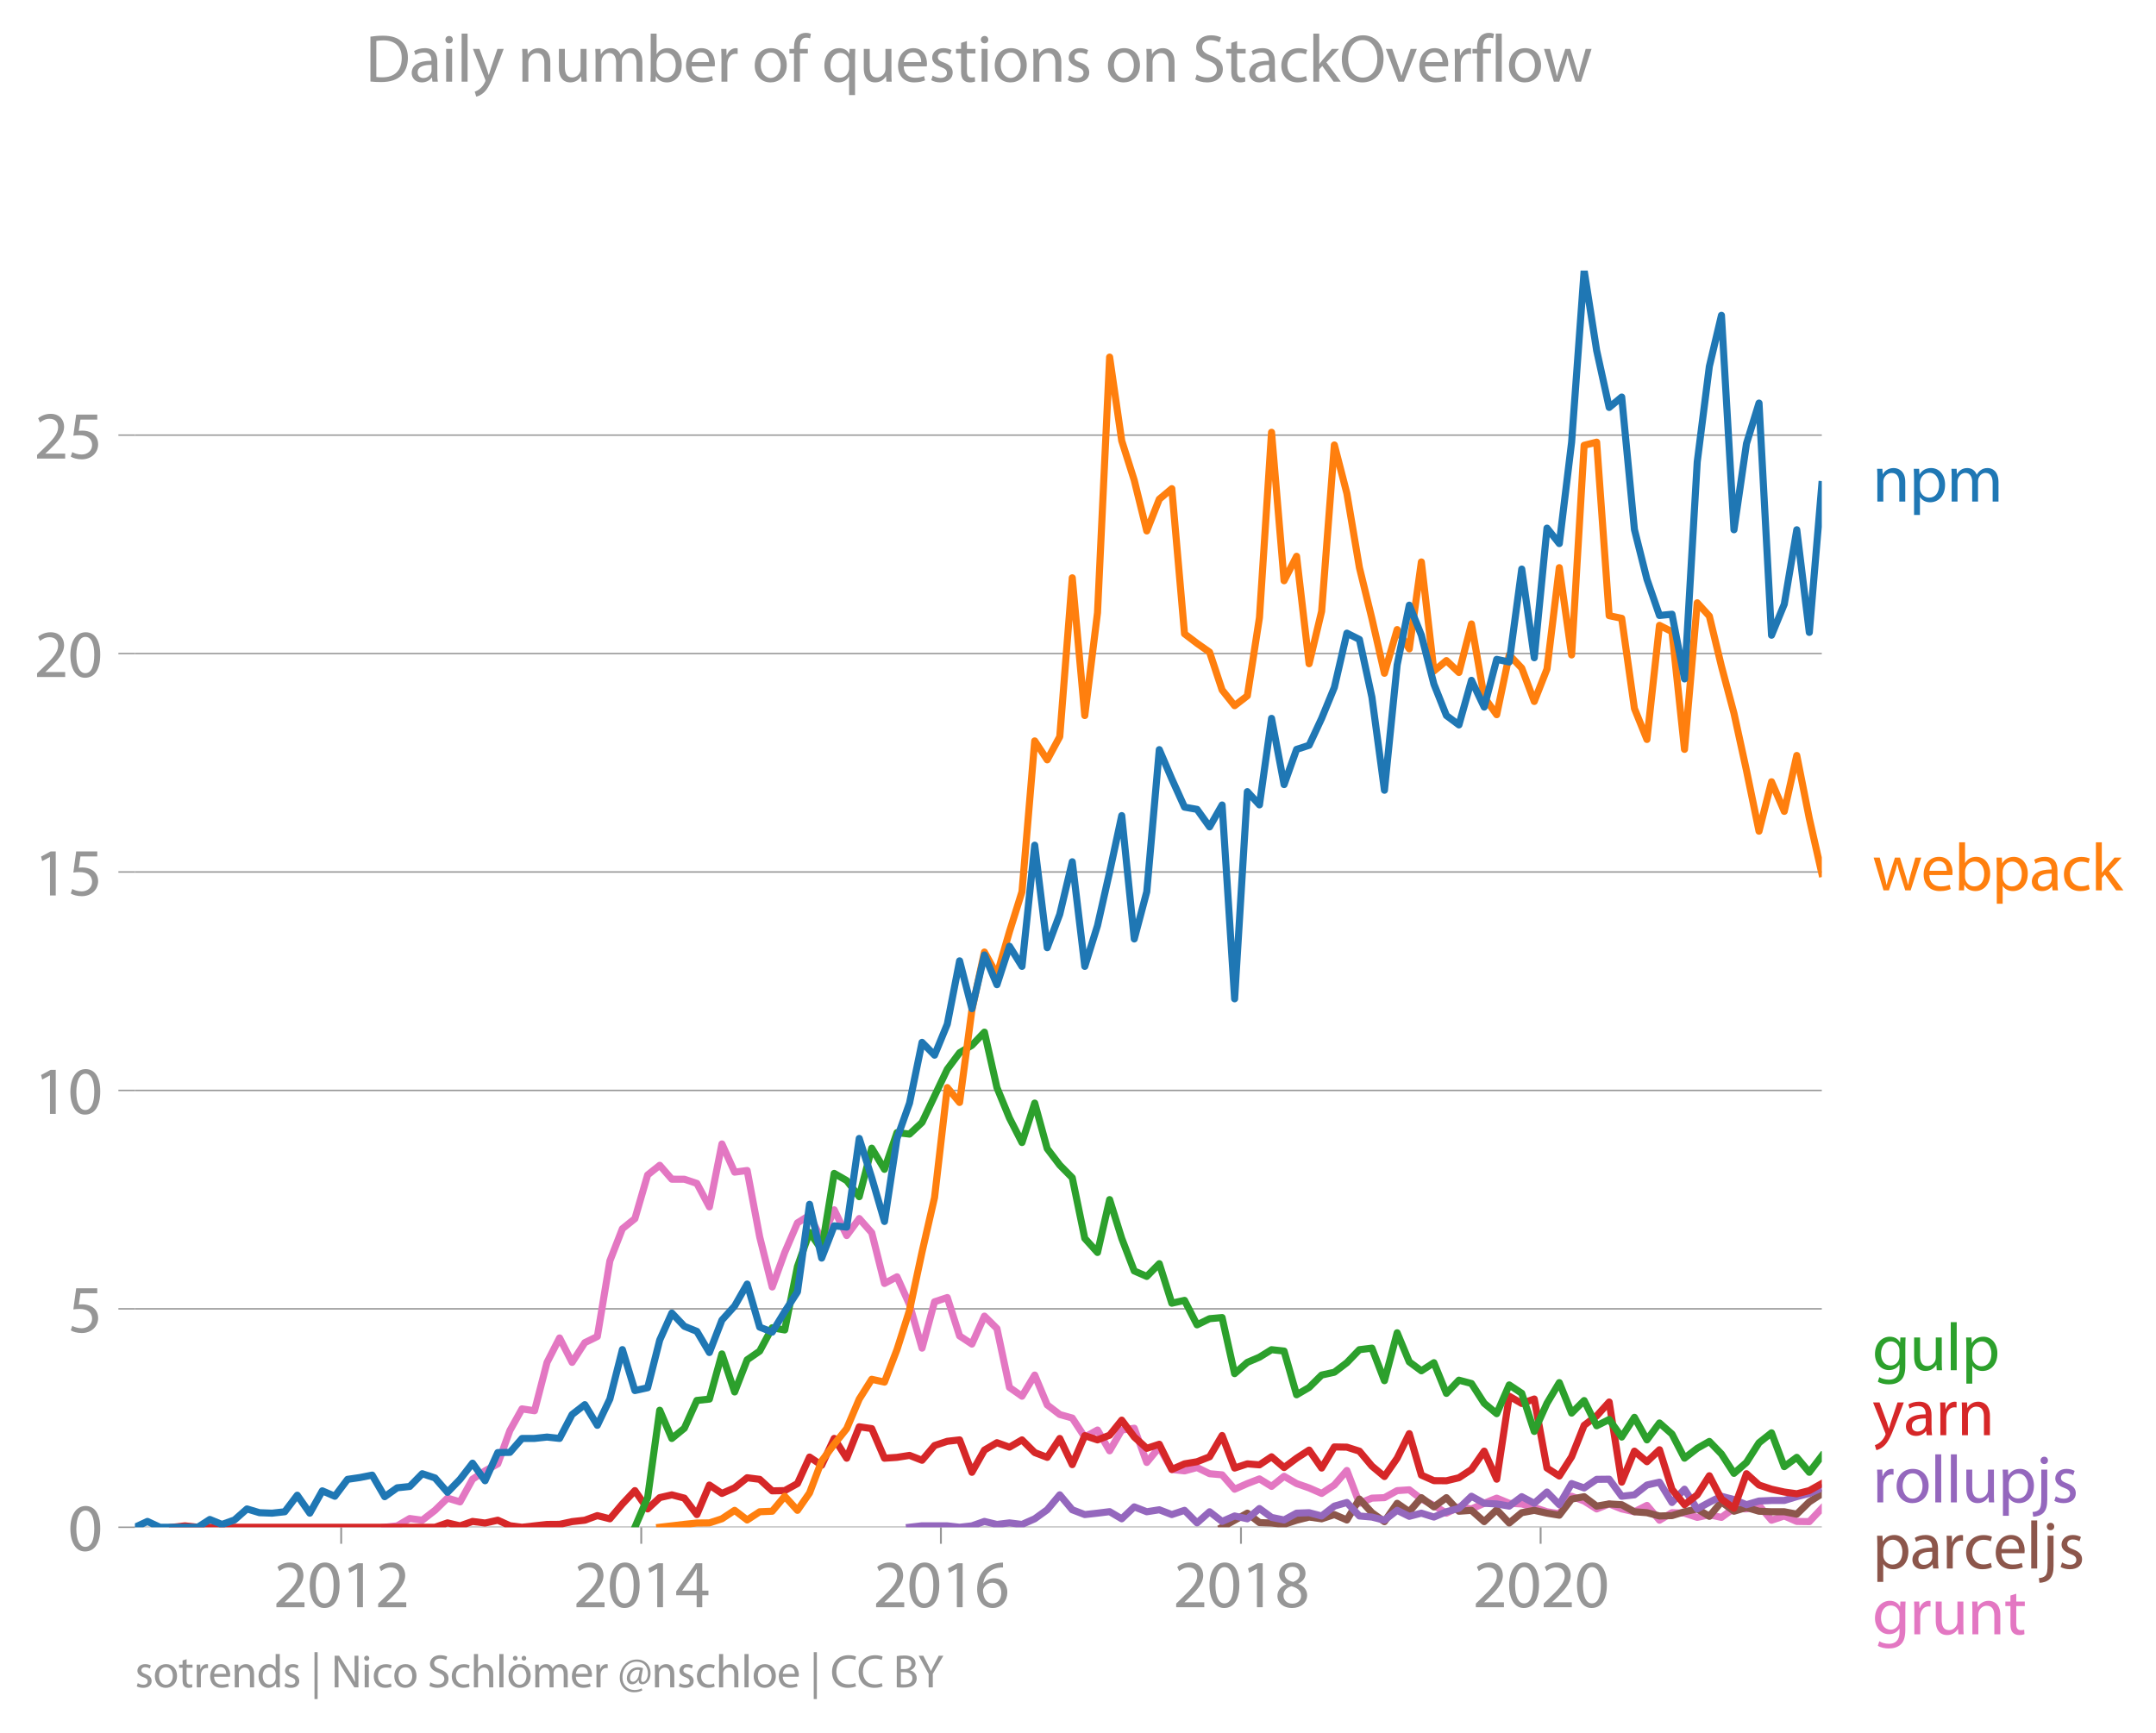 <svg xmlns:xlink="http://www.w3.org/1999/xlink" width="608.578" height="489.243" viewBox="0 0 456.434 366.932" xmlns="http://www.w3.org/2000/svg"><defs><style>*{stroke-linejoin:round;stroke-linecap:butt}</style></defs><g id="figure_1"><path d="M0 366.932h456.434V0H0v366.932z" style="fill:none" id="patch_1"/><g id="axes_1"><path d="M28.563 323.405h357.12V57.293H28.563v266.112z" style="fill:none" id="patch_2"/><g id="matplotlib.axis_1"><g id="xtick_1"><g id="line2d_1"><defs><path id="m2e43404719" d="M0 0v3.5" style="stroke:#969696;stroke-width:.4"/></defs><use xlink:href="#m2e43404719" x="72.231" y="323.405" style="fill:#969696;stroke:#969696;stroke-width:.4"/></g><g style="fill:#969696" transform="matrix(.14 0 0 -.14 57.868 340.345)" id="text_1"><defs><path id="MyriadPro-Regular-32" d="M2944 0v467H1075v13l333 307c877 845 1434 1466 1434 2234 0 595-378 1209-1274 1209-480 0-890-179-1178-422l180-397c192 160 505 352 883 352 621 0 825-390 825-813-6-627-486-1164-1548-2176L288 346V0h2656z" transform="scale(.016)"/><path id="MyriadPro-Regular-30" d="M1677 4230c-845 0-1447-768-1447-2163C243 691 794-70 1606-70c922 0 1447 780 1447 2195 0 1325-499 2105-1376 2105zm-32-435c582 0 845-672 845-1696 0-1062-276-1734-852-1734-512 0-844 614-844 1696 0 1133 358 1734 851 1734z" transform="scale(.016)"/><path id="MyriadPro-Regular-31" d="M1510 0h544v4160h-480l-908-486 108-429 724 390h12V0z" transform="scale(.016)"/></defs><use xlink:href="#MyriadPro-Regular-32"/><use xlink:href="#MyriadPro-Regular-30" x="51.3"/><use xlink:href="#MyriadPro-Regular-31" x="102.6"/><use xlink:href="#MyriadPro-Regular-32" x="153.9"/></g></g><g id="xtick_2"><use xlink:href="#m2e43404719" x="135.756" y="323.405" style="fill:#969696;stroke:#969696;stroke-width:.4" id="line2d_2"/><g style="fill:#969696" transform="matrix(.14 0 0 -.14 121.392 340.345)" id="text_2"><defs><path id="MyriadPro-Regular-34" d="M2560 0v1133h582v441h-582v2586h-608L96 1504v-371h1933V0h531zM666 1574v13l1017 1415c115 192 218 371 346 614h19c-13-218-19-435-19-653V1574H666z" transform="scale(.016)"/></defs><use xlink:href="#MyriadPro-Regular-32"/><use xlink:href="#MyriadPro-Regular-30" x="51.3"/><use xlink:href="#MyriadPro-Regular-31" x="102.6"/><use xlink:href="#MyriadPro-Regular-34" x="153.9"/></g></g><g id="xtick_3"><use xlink:href="#m2e43404719" x="199.193" y="323.405" style="fill:#969696;stroke:#969696;stroke-width:.4" id="line2d_3"/><g style="fill:#969696" transform="matrix(.14 0 0 -.14 184.83 340.345)" id="text_3"><defs><path id="MyriadPro-Regular-36" d="M2662 4224c-102 0-243-6-409-32-525-64-986-275-1331-614-410-410-704-1056-704-1876C218 621 800-70 1690-70c864 0 1382 704 1382 1465 0 813-518 1344-1254 1344-461 0-807-217-1005-480h-19c96 685 563 1331 1446 1479 160 25 307 32 422 25v461zM1690 365c-589 0-903 505-916 1190 0 103 26 186 64 250 154 301 468 512 807 512 518 0 857-359 857-954s-326-998-806-998h-6z" transform="scale(.016)"/></defs><use xlink:href="#MyriadPro-Regular-32"/><use xlink:href="#MyriadPro-Regular-30" x="51.3"/><use xlink:href="#MyriadPro-Regular-31" x="102.6"/><use xlink:href="#MyriadPro-Regular-36" x="153.9"/></g></g><g id="xtick_4"><use xlink:href="#m2e43404719" x="262.718" y="323.405" style="fill:#969696;stroke:#969696;stroke-width:.4" id="line2d_4"/><g style="fill:#969696" transform="matrix(.14 0 0 -.14 248.355 340.345)" id="text_4"><defs><path id="MyriadPro-Regular-38" d="M1062 2170c-512-218-825-589-825-1114C237 448 762-70 1632-70c794 0 1414 486 1414 1209 0 506-320 871-838 1075v20c512 243 685 620 685 972 0 519-403 1024-1210 1024-729 0-1286-448-1286-1107 0-358 198-717 659-934l6-19zm583-1831c-531 0-851 371-832 794 0 397 262 717 749 857 563-160 915-403 915-908 0-423-327-743-832-743zm6 3488c506 0 704-345 704-678 0-378-275-634-633-755-480 128-794 352-794 768 0 358 256 665 723 665z" transform="scale(.016)"/></defs><use xlink:href="#MyriadPro-Regular-32"/><use xlink:href="#MyriadPro-Regular-30" x="51.3"/><use xlink:href="#MyriadPro-Regular-31" x="102.6"/><use xlink:href="#MyriadPro-Regular-38" x="153.9"/></g></g><g id="xtick_5"><use xlink:href="#m2e43404719" x="326.156" y="323.405" style="fill:#969696;stroke:#969696;stroke-width:.4" id="line2d_5"/><g style="fill:#969696" transform="matrix(.14 0 0 -.14 311.793 340.345)" id="text_5"><use xlink:href="#MyriadPro-Regular-32"/><use xlink:href="#MyriadPro-Regular-30" x="51.3"/><use xlink:href="#MyriadPro-Regular-32" x="102.6"/><use xlink:href="#MyriadPro-Regular-30" x="153.9"/></g></g></g><g id="matplotlib.axis_2"><g id="ytick_1"><path d="M28.563 323.405h357.12" clip-path="url(#pd5fd9bb237)" style="fill:none;stroke:#969696;stroke-width:.3;stroke-linecap:square" id="line2d_6"/><g id="line2d_7"><defs><path id="me86488a8ff" d="M0 0h-3.5" style="stroke:#969696;stroke-width:.3"/></defs><use xlink:href="#me86488a8ff" x="28.563" y="323.405" style="fill:#969696;stroke:#969696;stroke-width:.3"/></g><use xlink:href="#MyriadPro-Regular-30" style="fill:#969696" transform="matrix(.14 0 0 -.14 14.382 328.375)" id="text_6"/></g><g id="ytick_2"><path d="M28.563 277.152h357.12" clip-path="url(#pd5fd9bb237)" style="fill:none;stroke:#969696;stroke-width:.3;stroke-linecap:square" id="line2d_8"/><use xlink:href="#me86488a8ff" x="28.563" y="277.152" style="fill:#969696;stroke:#969696;stroke-width:.3" id="line2d_9"/><g style="fill:#969696" transform="matrix(.14 0 0 -.14 14.382 282.122)" id="text_7"><defs><path id="MyriadPro-Regular-35" d="M2771 4160H781L512 2163c154 19 339 45 576 45 832 0 1190-384 1197-922 0-556-455-902-986-902-377 0-717 128-889 230L269 186C467 58 851-70 1306-70c902 0 1548 608 1548 1420 0 525-268 884-595 1069-256 154-576 224-896 224-153 0-243-13-339-25l160 1068h1587v474z" transform="scale(.016)"/></defs><use xlink:href="#MyriadPro-Regular-35"/></g></g><g id="ytick_3"><path d="M28.563 230.898h357.12" clip-path="url(#pd5fd9bb237)" style="fill:none;stroke:#969696;stroke-width:.3;stroke-linecap:square" id="line2d_10"/><use xlink:href="#me86488a8ff" x="28.563" y="230.898" style="fill:#969696;stroke:#969696;stroke-width:.3" id="line2d_11"/><g style="fill:#969696" transform="matrix(.14 0 0 -.14 7.2 235.868)" id="text_8"><use xlink:href="#MyriadPro-Regular-31"/><use xlink:href="#MyriadPro-Regular-30" x="51.3"/></g></g><g id="ytick_4"><path d="M28.563 184.645h357.12" clip-path="url(#pd5fd9bb237)" style="fill:none;stroke:#969696;stroke-width:.3;stroke-linecap:square" id="line2d_12"/><use xlink:href="#me86488a8ff" x="28.563" y="184.645" style="fill:#969696;stroke:#969696;stroke-width:.3" id="line2d_13"/><g style="fill:#969696" transform="matrix(.14 0 0 -.14 7.2 189.615)" id="text_9"><use xlink:href="#MyriadPro-Regular-31"/><use xlink:href="#MyriadPro-Regular-35" x="51.3"/></g></g><g id="ytick_5"><path d="M28.563 138.391h357.12" clip-path="url(#pd5fd9bb237)" style="fill:none;stroke:#969696;stroke-width:.3;stroke-linecap:square" id="line2d_14"/><use xlink:href="#me86488a8ff" x="28.563" y="138.391" style="fill:#969696;stroke:#969696;stroke-width:.3" id="line2d_15"/><g style="fill:#969696" transform="matrix(.14 0 0 -.14 7.2 143.361)" id="text_10"><use xlink:href="#MyriadPro-Regular-32"/><use xlink:href="#MyriadPro-Regular-30" x="51.3"/></g></g><g id="ytick_6"><path d="M28.563 92.137h357.12" clip-path="url(#pd5fd9bb237)" style="fill:none;stroke:#969696;stroke-width:.3;stroke-linecap:square" id="line2d_16"/><use xlink:href="#me86488a8ff" x="28.563" y="92.137" style="fill:#969696;stroke:#969696;stroke-width:.3" id="line2d_17"/><g style="fill:#969696" transform="matrix(.14 0 0 -.14 7.2 97.107)" id="text_11"><use xlink:href="#MyriadPro-Regular-32"/><use xlink:href="#MyriadPro-Regular-35" x="51.3"/></g></g></g><path d="m81.442 323.405 2.65-.298 2.651-1.552 2.65.358 2.695-2.089 2.65-2.586 2.653.796 2.648-4.805 2.65-1.76 2.695-1.492 2.563-7.056 2.562-4.582 2.652.398 2.65-10.246 2.651-5.172 2.65 5.172 2.695-4.178 2.65-1.303 2.652-16.004 2.65-6.814 2.65-2.139 2.694-9.25 2.563-2.047 2.562 2.942 2.652.01 2.65.885 2.651 4.974 2.65-13.33 2.695 5.969 2.65-.348 2.652 14.075 2.65 10.593 2.65-7.31 2.693-6.267 2.564-1.62 2.562 5.2 2.652-6.346 2.65 5.451 2.651-3.6 2.65 3.003 2.695 10.743 2.65-1.412 2.652 5.888 2.649 9.221 2.65-9.817 2.694-.896 2.607 8.13 2.606 1.718 2.652-5.919 2.65 2.636 2.65 12.474 2.651 1.85 2.694-4.476 2.65 6.326 2.653 2.03 2.649.745 2.65 4.029 2.694-1.492 2.564 4.401 2.562-4.401 2.652-.378 2.65 7.241 2.65-3.233 2.651 4.725 2.694.299 2.65-.707 2.653 1.304 2.649.238 2.65 3.044 2.694-1.194 2.564-.99 2.561 1.587 2.653-2.138 2.65 1.541 2.65.925 2.651 1.164 2.694-1.79 2.65-3.074 2.653 6.953 2.649-1.094 2.65-.1 2.694-1.492 2.564-.17 2.561 1.96 2.653 1.344 2.65 1.641 2.65-1.333 2.651.438 2.694-1.194 2.65-1.094 2.653 1.094 2.648.14 2.65.755 2.695.896 2.607.411 2.605-3.694 2.652 1.015 2.65 1.67 2.651-1.054 2.65 1.055 2.695.597 2.65-1.343 2.653 3.133 2.648-1.591 2.65.099 2.695.895 2.563-.554 2.562.554 2.652-1.92 2.65.13 2.651-.746 2.65 3.133 2.695-.895 2.65 1.154 2.652.04 2.65-2.816" clip-path="url(#pd5fd9bb237)" style="fill:none;stroke:#e377c2;stroke-width:1.5;stroke-linecap:square" id="line2d_18"/><path d="m258.72 323.405 2.651-1.492 2.694-1.492 2.564 1.993 2.561.096 2.653.278 2.65-.875 2.65-.666 2.651.368 2.694-.896 2.65 1.144 2.653-4.426 2.649 2.885 2.65 1.89 2.694-3.88 2.564 1.77 2.561-2.963 2.653 1.95 2.65-1.95 2.65 2.874 2.651-.189 2.694 2.387 2.65-2.506 2.653 2.805 2.648-2.188 2.65-.498 2.695.597 2.607.432 2.605-3.416 2.652-.507 2.65 1.999 2.651-.458 2.65.16 2.695 1.492 2.65.199 2.653.696 2.648-.08 2.65-.815 2.695-.597 2.563 1.566 2.562-3.058 2.652 1.98 2.65-.787 2.651.786 2.65.11h2.695l2.65.507 2.652-2.596 2.65-1.721" clip-path="url(#pd5fd9bb237)" style="fill:none;stroke:#8c564b;stroke-width:1.5;stroke-linecap:square" id="line2d_19"/><path d="m192.547 323.405 2.649-.308 2.65.01h2.694l2.607.298 2.606-.298 2.652-.935 2.65.636 2.65-.328 2.651.328 2.694-1.193 2.65-1.91 2.653-3.163 2.649 3.163 2.65 1.014 2.694-.298 2.564-.32 2.562 1.514 2.652-2.527 2.65 1.035 2.65-.418 2.651 1.014 2.694-.895 2.65 2.656 2.653-2.357 2.649 2.049 2.65-1.154 2.694.597 2.564-2.174 2.561 1.875 2.653.547 2.65-1.442 2.65-.1 2.651.697 2.694-2.089 2.65-.766 2.653 2.855 2.649.229 2.65.666 2.694-2.089 2.564 1.268 2.561-.671 2.653.826 2.65-1.124 2.65-.727 2.651-2.556 2.694 1.492 2.65.14 2.653.457 2.648-2 2.65 1.403 2.695-2.387 2.607 2.675 2.605-4.466 2.652.925 2.65-1.82 2.651-.03 2.65 3.611 2.695-.298 2.65-2.08 2.653-.606 2.648 4.307 2.65-2.815 2.695 4.178 2.563-1.407 2.562-1.279 2.652.706 2.65 1.085 2.651-.776 2.65-.12h2.695l2.65-.805 2.652-.687 2.65-1.164" clip-path="url(#pd5fd9bb237)" style="fill:none;stroke:#9467bd;stroke-width:1.5;stroke-linecap:square" id="line2d_20"/><g style="fill:#1f77b4" transform="matrix(.14 0 0 -.14 396.397 106.206)" id="text_12"><defs><path id="MyriadPro-Regular-6e" d="M467 0h563v1862c0 96 13 192 39 263 96 313 384 576 755 576 531 0 717-416 717-915V0h563v1850c0 1062-666 1318-1094 1318-512 0-871-288-1024-582h-13l-32 512H442c19-256 25-519 25-839V0z" transform="scale(.016)"/><path id="MyriadPro-Regular-70" d="M467-1267h557V416h13c185-307 544-486 953-486 730 0 1408 550 1408 1664 0 940-563 1574-1312 1574-505 0-870-224-1100-602h-13l-26 532H442c12-295 25-615 25-1012v-3353zm557 3059c0 77 19 160 38 230 109 423 468 698 852 698 595 0 921-531 921-1152 0-710-345-1197-941-1197-403 0-742 269-844 659-13 71-26 148-26 231v531z" transform="scale(.016)"/><path id="MyriadPro-Regular-6d" d="M467 0h551v1869c0 96 12 192 44 275 90 282 346 563 698 563 429 0 646-358 646-851V0h551v1914c0 102 19 204 45 281 96 275 345 512 665 512 455 0 672-358 672-953V0h551v1824c0 1075-608 1344-1018 1344-294 0-499-77-685-218-128-96-249-230-345-403h-13c-135 365-455 621-877 621-512 0-800-275-973-570h-19l-26 500H442c19-256 25-519 25-839V0z" transform="scale(.016)"/></defs><use xlink:href="#MyriadPro-Regular-6e"/><use xlink:href="#MyriadPro-Regular-70" x="55.5"/><use xlink:href="#MyriadPro-Regular-6d" x="112.4"/></g><g style="fill:#ff7f0e" transform="matrix(.14 0 0 -.14 396.397 188.537)" id="text_13"><defs><path id="MyriadPro-Regular-77" d="M115 3098 1050 0h512l499 1472c109 333 205 653 281 1024h13c77-365 167-672 275-1018L3104 0h512l998 3098h-556l-442-1556c-102-364-186-691-237-1004h-19c-70 313-160 640-275 1011l-480 1549h-474l-505-1575c-103-339-205-672-276-985h-19c-57 320-141 640-230 985L691 3098H115z" transform="scale(.016)"/><path id="MyriadPro-Regular-65" d="M2957 1446c6 58 19 148 19 263 0 569-269 1459-1280 1459-902 0-1453-736-1453-1670C243 563 813-70 1766-70c493 0 832 108 1031 198l-96 403c-211-89-455-160-858-160-563 0-1049 314-1062 1075h2176zM787 1850c45 390 295 915 864 915 634 0 787-557 781-915H787z" transform="scale(.016)"/><path id="MyriadPro-Regular-62" d="M467 800c0-275-13-589-25-800h486l26 512h19c230-410 589-582 1037-582 691 0 1388 550 1388 1657 7 941-537 1581-1305 1581-499 0-858-224-1056-570h-13v1946H467V800zm557 998c0 90 19 167 32 231 115 429 474 691 858 691 601 0 921-531 921-1152 0-710-352-1190-941-1190-409 0-736 268-844 659-13 64-26 134-26 205v556z" transform="scale(.016)"/><path id="MyriadPro-Regular-61" d="M2643 1901c0 621-230 1267-1177 1267-391 0-762-109-1018-275l128-371c218 140 518 230 806 230 634 0 704-461 704-717v-64C890 1978 224 1568 224 819c0-448 320-889 947-889 442 0 775 217 947 460h20l44-390h512c-38 211-51 474-51 742v1159zm-544-858c0-57-13-121-32-179-89-262-345-518-749-518-288 0-531 172-531 537 0 602 698 711 1312 698v-538z" transform="scale(.016)"/><path id="MyriadPro-Regular-63" d="M2579 538c-160-71-371-154-691-154-614 0-1075 442-1075 1158 0 647 384 1172 1094 1172 307 0 519-71 653-148l128 436c-154 76-448 160-781 160-1011 0-1664-692-1664-1645C243 570 851-70 1786-70c416 0 742 108 889 185l-96 423z" transform="scale(.016)"/><path id="MyriadPro-Regular-6b" d="M1024 4544H467V0h557v1165l288 320L2381 0h685L1702 1824l1197 1274h-678l-909-1069c-90-109-198-243-275-352h-13v2867z" transform="scale(.016)"/></defs><use xlink:href="#MyriadPro-Regular-77"/><use xlink:href="#MyriadPro-Regular-65" x="73.6"/><use xlink:href="#MyriadPro-Regular-62" x="123.7"/><use xlink:href="#MyriadPro-Regular-70" x="180.6"/><use xlink:href="#MyriadPro-Regular-61" x="237.5"/><use xlink:href="#MyriadPro-Regular-63" x="285.7"/><use xlink:href="#MyriadPro-Regular-6b" x="330.5"/></g><g style="fill:#2ca02c" transform="matrix(.14 0 0 -.14 396.397 290.154)" id="text_14"><defs><path id="MyriadPro-Regular-67" d="M3110 2246c0 378 13 628 26 852h-493l-25-468h-13c-135 256-429 538-967 538-710 0-1395-595-1395-1645C243 666 794 13 1562 13c480 0 812 230 985 518h13V186c0-781-422-1082-998-1082-384 0-704 115-909 243l-141-429c250-166 659-256 1030-256 391 0 826 90 1127 372 301 268 441 704 441 1414v1798zm-556-928c0-96-13-204-45-300-122-359-435-576-781-576-608 0-915 505-915 1113 0 717 384 1171 921 1171 410 0 685-268 788-595 25-77 32-160 32-256v-557z" transform="scale(.016)"/><path id="MyriadPro-Regular-75" d="M3059 3098h-563V1197c0-103-19-205-51-288-103-250-365-512-743-512-512 0-691 397-691 985v1716H448V1286C448 198 1030-70 1517-70c550 0 877 326 1024 576h13l32-506h499c-19 243-26 525-26 845v2253z" transform="scale(.016)"/><path id="MyriadPro-Regular-6c" d="M467 0h563v4544H467V0z" transform="scale(.016)"/></defs><use xlink:href="#MyriadPro-Regular-67"/><use xlink:href="#MyriadPro-Regular-75" x="55.9"/><use xlink:href="#MyriadPro-Regular-6c" x="111"/><use xlink:href="#MyriadPro-Regular-70" x="134.6"/></g><g style="fill:#d62728" transform="matrix(.14 0 0 -.14 396.397 303.91)" id="text_15"><defs><path id="MyriadPro-Regular-79" d="M58 3098 1203 243c26-70 39-115 39-147s-20-77-45-134c-128-288-320-506-474-628-166-140-352-230-493-275l141-473c141 25 416 121 691 364 384 333 660 877 1063 1940l845 2208h-596l-614-1818c-77-224-141-461-198-646h-13c-51 185-128 428-199 633L672 3098H58z" transform="scale(.016)"/><path id="MyriadPro-Regular-72" d="M467 0h557v1651c0 96 13 186 26 263 76 422 358 723 755 723 77 0 134-7 192-19v531c-51 13-96 19-160 19-378 0-717-262-858-678h-25l-20 608H442c19-288 25-602 25-967V0z" transform="scale(.016)"/></defs><use xlink:href="#MyriadPro-Regular-79"/><use xlink:href="#MyriadPro-Regular-61" x="47.1"/><use xlink:href="#MyriadPro-Regular-72" x="95.3"/><use xlink:href="#MyriadPro-Regular-6e" x="128"/></g><g style="fill:#9467bd" transform="matrix(.14 0 0 -.14 396.397 318.141)" id="text_16"><defs><path id="MyriadPro-Regular-6f" d="M1779 3168c-857 0-1536-608-1536-1645C243 544 890-70 1728-70c749 0 1542 499 1542 1644 0 948-601 1594-1491 1594zm-13-422c666 0 928-666 928-1191 0-697-403-1203-940-1203-551 0-941 512-941 1190 0 589 288 1204 953 1204z" transform="scale(.016)"/><path id="MyriadPro-Regular-6a" d="M-230-1350c300 0 710 102 960 352 275 281 371 672 371 1273v2823H538V493c0-743-58-992-212-1165C192-819-32-890-288-909l58-441zM826 4320c-212 0-359-154-359-352 0-186 135-346 346-346 224 0 358 160 352 346 0 198-135 352-339 352z" transform="scale(.016)"/><path id="MyriadPro-Regular-73" d="M250 147C467 19 781-70 1120-70c736 0 1158 390 1158 934 0 461-275 730-812 934-404 154-589 269-589 525 0 231 185 423 518 423 288 0 512-103 634-180l141 410c-173 102-448 192-762 192-666 0-1069-410-1069-909 0-371 263-678 819-877 416-153 576-300 576-569 0-256-192-461-601-461-282 0-576 115-743 224L250 147z" transform="scale(.016)"/></defs><use xlink:href="#MyriadPro-Regular-72"/><use xlink:href="#MyriadPro-Regular-6f" x="32.7"/><use xlink:href="#MyriadPro-Regular-6c" x="87.6"/><use xlink:href="#MyriadPro-Regular-6c" x="111.2"/><use xlink:href="#MyriadPro-Regular-75" x="134.8"/><use xlink:href="#MyriadPro-Regular-70" x="189.9"/><use xlink:href="#MyriadPro-Regular-6a" x="246.8"/><use xlink:href="#MyriadPro-Regular-73" x="271.1"/></g><g style="fill:#8c564b" transform="matrix(.14 0 0 -.14 396.397 332.141)" id="text_17"><use xlink:href="#MyriadPro-Regular-70"/><use xlink:href="#MyriadPro-Regular-61" x="56.9"/><use xlink:href="#MyriadPro-Regular-72" x="105.1"/><use xlink:href="#MyriadPro-Regular-63" x="137.8"/><use xlink:href="#MyriadPro-Regular-65" x="182.6"/><use xlink:href="#MyriadPro-Regular-6c" x="232.7"/><use xlink:href="#MyriadPro-Regular-6a" x="256.3"/><use xlink:href="#MyriadPro-Regular-73" x="280.6"/></g><g style="fill:#e377c2" transform="matrix(.14 0 0 -.14 396.397 346.077)" id="text_18"><defs><path id="MyriadPro-Regular-74" d="M595 3667v-569H115v-429h480V979c0-365 58-640 218-806C947 19 1158-70 1421-70c217 0 390 38 499 83l-26 422c-83-25-172-38-326-38-314 0-422 217-422 601v1671h806v429h-806v742l-551-173z" transform="scale(.016)"/></defs><use xlink:href="#MyriadPro-Regular-67"/><use xlink:href="#MyriadPro-Regular-72" x="55.9"/><use xlink:href="#MyriadPro-Regular-75" x="88.6"/><use xlink:href="#MyriadPro-Regular-6e" x="143.7"/><use xlink:href="#MyriadPro-Regular-74" x="199.2"/></g><g style="fill:#969696" transform="matrix(.097 0 0 -.097 28.563 357.303)" id="text_19"><defs><path id="MyriadPro-Regular-64" d="M2579 4544V2694h-13c-140 250-460 474-934 474-755 0-1395-634-1389-1664C243 563 819-70 1568-70c506 0 883 262 1056 608h13l25-538h506c-19 211-26 525-26 800v3744h-563zm0-3245c0-89-6-166-25-243-103-422-448-672-826-672-608 0-915 518-915 1146 0 684 345 1196 928 1196 422 0 729-294 813-652 19-71 25-167 25-237v-538z" transform="scale(.016)"/><path id="MyriadPro-Regular-7c" d="M550 4800v-6400h429v6400H550z" transform="scale(.016)"/><path id="MyriadPro-Regular-4e" d="M1011 0v1843c0 717-13 1235-45 1779l20 7c217-467 505-960 806-1440L3162 0h563v4314h-525V2509c0-672 13-1197 64-1773l-13-6c-205 441-454 896-774 1401L1094 4314H486V0h525z" transform="scale(.016)"/><path id="MyriadPro-Regular-69" d="M1030 0v3098H467V0h563zM749 4320c-205 0-352-154-352-352 0-192 141-346 339-346 224 0 365 154 358 346 0 198-134 352-345 352z" transform="scale(.016)"/><path id="MyriadPro-Regular-53" d="M269 211C499 58 954-70 1370-70c1017 0 1510 582 1510 1248 0 633-371 985-1101 1267-595 230-857 429-857 832 0 294 224 646 812 646 391 0 679-128 820-205l153 455c-192 109-512 211-953 211-839 0-1396-499-1396-1171 0-608 436-973 1140-1223 582-224 812-454 812-857 0-435-332-736-902-736-384 0-749 128-998 281L269 211z" transform="scale(.016)"/><path id="MyriadPro-Regular-68" d="M467 0h563v1869c0 109 7 192 39 269 102 307 390 563 755 563 531 0 717-423 717-922V0h563v1843c0 1069-666 1325-1082 1325-211 0-409-64-576-160-172-96-313-237-403-397h-13v1933H467V0z" transform="scale(.016)"/><path id="MyriadPro-Regular-f6" d="M1165 3648c185 0 313 154 313 326 0 186-134 327-313 327s-327-147-327-327c0-172 135-326 320-326h7zm1184 0c185 0 313 154 313 326 0 186-134 327-313 327s-320-147-320-327c0-172 128-326 313-326h7zm-570-480c-857 0-1536-608-1536-1645C243 544 890-70 1728-70c749 0 1542 499 1542 1644 0 948-601 1594-1491 1594zm-13-422c666 0 928-666 928-1191 0-697-403-1203-940-1203-551 0-941 512-941 1190 0 589 288 1204 953 1204z" transform="scale(.016)"/><path id="MyriadPro-Regular-40" d="M2867 1632c-70-397-409-870-781-870-281 0-422 204-422 486 0 621 454 1152 1018 1152 147 0 256-26 320-45l-135-723zm384-1773c-262-147-601-224-966-224-947 0-1645 666-1645 1735 0 1299 877 2131 1920 2131 992 0 1549-672 1549-1600 0-743-365-1178-691-1171-212 6-288 230-192 716l217 1159c-166 77-409 134-685 134-889 0-1516-723-1516-1517 0-505 320-806 691-806 384 0 678 186 902 563h26c-19-390 217-563 473-563 602 0 1140 563 1140 1523 0 1069-749 1856-1863 1856-1421 0-2336-1145-2336-2464C275 96 1165-672 2214-672c429 0 788 70 1140 256l-103 275z" transform="scale(.016)"/><path id="MyriadPro-Regular-43" d="M3386 582c-224-108-570-179-909-179-1050 0-1658 679-1658 1735 0 1132 672 1779 1683 1779 359 0 660-77 871-179l134 454c-147 77-486 192-1024 192-1337 0-2253-915-2253-2266C230 704 1146-70 2362-70c524 0 934 108 1139 211l-115 441z" transform="scale(.016)"/><path id="MyriadPro-Regular-42" d="M486 13c186-26 480-51 864-51 704 0 1191 128 1492 403 217 211 364 493 364 864 0 640-480 979-889 1081v13c454 167 729 531 729 947 0 340-134 596-358 762-269 218-627 314-1184 314-390 0-774-39-1018-90V13zm557 3865c90 20 237 39 493 39 563 0 947-199 947-704 0-416-345-723-934-723h-506v1388zm0-1811h461c608 0 1114-243 1114-832 0-627-532-838-1108-838-198 0-358 6-467 25v1645z" transform="scale(.016)"/><path id="MyriadPro-Regular-59" d="M2010 0v1837l1446 2477h-634l-620-1191c-167-326-314-608-436-889h-12c-135 300-263 563-429 889L717 4314H83l1363-2484V0h564z" transform="scale(.016)"/></defs><use xlink:href="#MyriadPro-Regular-73"/><use xlink:href="#MyriadPro-Regular-6f" x="39.6"/><use xlink:href="#MyriadPro-Regular-74" x="94.5"/><use xlink:href="#MyriadPro-Regular-72" x="127.6"/><use xlink:href="#MyriadPro-Regular-65" x="160.3"/><use xlink:href="#MyriadPro-Regular-6e" x="210.4"/><use xlink:href="#MyriadPro-Regular-64" x="265.9"/><use xlink:href="#MyriadPro-Regular-73" x="322.3"/><use xlink:href="#MyriadPro-Regular-20" x="361.9"/><use xlink:href="#MyriadPro-Regular-7c" x="383.1"/><use xlink:href="#MyriadPro-Regular-20" x="407"/><use xlink:href="#MyriadPro-Regular-4e" x="428.2"/><use xlink:href="#MyriadPro-Regular-69" x="494"/><use xlink:href="#MyriadPro-Regular-63" x="517.4"/><use xlink:href="#MyriadPro-Regular-6f" x="562.2"/><use xlink:href="#MyriadPro-Regular-20" x="617.1"/><use xlink:href="#MyriadPro-Regular-53" x="638.3"/><use xlink:href="#MyriadPro-Regular-63" x="687.6"/><use xlink:href="#MyriadPro-Regular-68" x="732.4"/><use xlink:href="#MyriadPro-Regular-6c" x="787.9"/><use xlink:href="#MyriadPro-Regular-f6" x="811.5"/><use xlink:href="#MyriadPro-Regular-6d" x="866.4"/><use xlink:href="#MyriadPro-Regular-65" x="949.8"/><use xlink:href="#MyriadPro-Regular-72" x="999.9"/><use xlink:href="#MyriadPro-Regular-20" x="1032.6"/><use xlink:href="#MyriadPro-Regular-40" x="1053.8"/><use xlink:href="#MyriadPro-Regular-6e" x="1127.5"/><use xlink:href="#MyriadPro-Regular-73" x="1183"/><use xlink:href="#MyriadPro-Regular-63" x="1222.6"/><use xlink:href="#MyriadPro-Regular-68" x="1267.4"/><use xlink:href="#MyriadPro-Regular-6c" x="1322.9"/><use xlink:href="#MyriadPro-Regular-6f" x="1346.5"/><use xlink:href="#MyriadPro-Regular-65" x="1401.4"/><use xlink:href="#MyriadPro-Regular-20" x="1451.5"/><use xlink:href="#MyriadPro-Regular-7c" x="1472.7"/><use xlink:href="#MyriadPro-Regular-20" x="1496.6"/><use xlink:href="#MyriadPro-Regular-43" x="1517.8"/><use xlink:href="#MyriadPro-Regular-43" x="1575.8"/><use xlink:href="#MyriadPro-Regular-20" x="1633.8"/><use xlink:href="#MyriadPro-Regular-42" x="1655"/><use xlink:href="#MyriadPro-Regular-59" x="1709.2"/></g><g style="fill:#969696" transform="matrix(.14 0 0 -.14 77.337 17.293)" id="text_20"><defs><path id="MyriadPro-Regular-44" d="M486 13c282-32 615-51 1012-51 838 0 1504 217 1907 620 403 397 621 973 621 1677 0 698-224 1197-608 1549-378 352-948 538-1748 538-441 0-844-39-1184-90V13zm557 3833c147 32 365 58 653 58 1178 0 1754-646 1747-1664 0-1165-646-1830-1837-1830-217 0-422 6-563 32v3404z" transform="scale(.016)"/><path id="MyriadPro-Regular-66" d="M1082 0v2669h748v429h-748v166c0 474 121 896 601 896 160 0 275-32 359-70l76 435c-108 45-281 89-480 89-262 0-544-83-755-288-262-249-358-646-358-1081v-147H90v-429h435V0h557z" transform="scale(.016)"/><path id="MyriadPro-Regular-71" d="M2579-1267h563v3513c0 320 7 589 20 852h-532l-19-468h-13c-153 301-473 538-953 538-653 0-1402-512-1402-1670C243 557 832-70 1555-70c499 0 845 243 1011 550h13v-1747zm0 2528c0-83-19-192-45-269-128-390-441-614-806-614-621 0-915 537-915 1152 0 697 352 1190 934 1190 423 0 723-294 807-640 19-70 25-160 25-237v-582z" transform="scale(.016)"/><path id="MyriadPro-Regular-4f" d="M2234 4384c-1152 0-2004-896-2004-2266C230 813 1030-70 2170-70c1100 0 2003 787 2003 2272 0 1280-762 2182-1939 2182zm-26-454c928 0 1376-896 1376-1754 0-979-499-1792-1382-1792-877 0-1376 826-1376 1747 0 947 460 1799 1382 1799z" transform="scale(.016)"/><path id="MyriadPro-Regular-76" d="M83 3098 1261 0h537l1216 3098h-588l-602-1741c-102-282-192-538-262-794h-20c-64 256-147 512-249 794L685 3098H83z" transform="scale(.016)"/></defs><use xlink:href="#MyriadPro-Regular-44"/><use xlink:href="#MyriadPro-Regular-61" x="66.6"/><use xlink:href="#MyriadPro-Regular-69" x="114.8"/><use xlink:href="#MyriadPro-Regular-6c" x="138.2"/><use xlink:href="#MyriadPro-Regular-79" x="161.8"/><use xlink:href="#MyriadPro-Regular-20" x="208.9"/><use xlink:href="#MyriadPro-Regular-6e" x="230.1"/><use xlink:href="#MyriadPro-Regular-75" x="285.6"/><use xlink:href="#MyriadPro-Regular-6d" x="340.7"/><use xlink:href="#MyriadPro-Regular-62" x="424.1"/><use xlink:href="#MyriadPro-Regular-65" x="481"/><use xlink:href="#MyriadPro-Regular-72" x="531.1"/><use xlink:href="#MyriadPro-Regular-20" x="563.8"/><use xlink:href="#MyriadPro-Regular-6f" x="585"/><use xlink:href="#MyriadPro-Regular-66" x="639.9"/><use xlink:href="#MyriadPro-Regular-20" x="669.1"/><use xlink:href="#MyriadPro-Regular-71" x="690.3"/><use xlink:href="#MyriadPro-Regular-75" x="746.6"/><use xlink:href="#MyriadPro-Regular-65" x="801.7"/><use xlink:href="#MyriadPro-Regular-73" x="851.8"/><use xlink:href="#MyriadPro-Regular-74" x="891.4"/><use xlink:href="#MyriadPro-Regular-69" x="924.5"/><use xlink:href="#MyriadPro-Regular-6f" x="947.9"/><use xlink:href="#MyriadPro-Regular-6e" x="1002.8"/><use xlink:href="#MyriadPro-Regular-73" x="1058.3"/><use xlink:href="#MyriadPro-Regular-20" x="1097.9"/><use xlink:href="#MyriadPro-Regular-6f" x="1119.1"/><use xlink:href="#MyriadPro-Regular-6e" x="1174"/><use xlink:href="#MyriadPro-Regular-20" x="1229.5"/><use xlink:href="#MyriadPro-Regular-53" x="1250.7"/><use xlink:href="#MyriadPro-Regular-74" x="1300"/><use xlink:href="#MyriadPro-Regular-61" x="1333.1"/><use xlink:href="#MyriadPro-Regular-63" x="1381.3"/><use xlink:href="#MyriadPro-Regular-6b" x="1426.1"/><use xlink:href="#MyriadPro-Regular-4f" x="1473"/><use xlink:href="#MyriadPro-Regular-76" x="1541.9"/><use xlink:href="#MyriadPro-Regular-65" x="1590"/><use xlink:href="#MyriadPro-Regular-72" x="1640.1"/><use xlink:href="#MyriadPro-Regular-66" x="1672.8"/><use xlink:href="#MyriadPro-Regular-6c" x="1702"/><use xlink:href="#MyriadPro-Regular-6f" x="1725.6"/><use xlink:href="#MyriadPro-Regular-77" x="1780.5"/></g><path d="m36.515 323.405 2.65-.298 2.694.298h50.229l2.65-.925 2.653.627 2.648-.935 2.65.338 2.695-.597 2.563 1.162 2.562.33 5.303-.597 2.65-.02 2.65-.577 2.695-.298 2.65-.975 2.652.677 2.65-3.144 2.65-2.825 2.694 3.88 2.563-2.398 2.562-.586 2.652.696 2.65 3.481 2.651-6.256 2.65 1.78 2.695-1.193 2.65-2.129 2.652.338 2.65 2.437 2.65-.05 2.693-1.492 2.564-5.616 2.562 1.737 2.652-5.68 2.65 4.188 2.651-6.655 2.65.388 2.695 6.267 2.65-.179 2.652-.418 2.649 1.035 2.65-3.124 2.694-.895 2.607-.298 2.606 6.863 2.652-4.705 2.65-1.561 2.65.944 2.651-1.541 2.694 2.685 2.65 1.015 2.653-3.999 2.649 5.54 2.65-6.137 2.694.896 2.564-.991 2.562-3.187 2.652 3.561 2.65 2.407 2.65-.865 2.651 5.341 2.694-1.193 2.65-.448 2.653-1.044 2.649-4.506 2.65 6.893 2.694-.895 2.564.213 2.561-1.705 2.653 2.277 2.65-1.979 2.65-1.72 2.651 3.809 2.694-4.476 2.65.05 2.653.845 2.649 3.163 2.65 2.208 2.694-3.879 2.564-5.2 2.561 8.781 2.653 1.174 2.65.02 2.65-.637 2.651-1.75 2.694-3.88 2.65 5.938 2.653-17.576 2.648 1.542 2.65-.945 2.695 14.622 2.607 1.687 2.605-4.074 2.652-6.665 2.65-1.99 2.651-2.944 2.65 16.97 2.695-6.565 2.65 2.238 2.653-2.536 2.648 8.395 2.65 3.243 2.695-2.09 2.563-4.038 2.562 4.934 2.652 1.96 2.65-7.331 2.651 2.397 2.65.885 2.695.597 2.65.368 2.652-.667 2.65-1.492h0" clip-path="url(#pd5fd9bb237)" style="fill:none;stroke:#d62728;stroke-width:1.5;stroke-linecap:square" id="line2d_21"/><path d="m134.409 323.405 2.694-6.266 2.563-18.513 2.562 5.98 2.652-2.17 2.65-5.888 2.651-.278 2.65-9.57 2.695 8.058 2.65-6.814 2.652-1.84 2.65-4.944 2.65.468 2.693-13.429 2.564-7.236 2.562 3.655 2.652-16.144 2.65 1.522 2.651 3.412 2.65-10.275 2.695 4.476 2.65-7.769 2.652.309 2.649-2.467 2.65-5.59 2.694-5.67 2.607-3.499 2.606-1.574 2.652-2.785 2.65 11.737 2.65 6.456 2.651 5.182 2.694-8.355 2.65 9.648 2.653 3.482 2.649 2.685 2.65 12.832 2.694 2.984 2.564-11.19 2.562 8.206 2.652 6.903 2.65 1.154 2.65-2.695 2.651 8.365 2.694-.597 2.65 5.183 2.653-1.304 2.649-.238 2.65 11.876 2.694-2.387 2.564-1.098 2.561-1.588 2.653.289 2.65 9.26 2.65-1.551 2.651-2.626 2.694-.597 2.65-2.02 2.653-2.755 2.649-.328 2.65 6.893 2.694-10.145 2.564 6.16 2.561 1.897 2.653-1.721 2.65 6.495 2.65-2.795 2.651.706 2.694 4.178 2.65 2.208 2.653-6.087 2.648 1.77 2.65 8.077 2.695-5.968 2.607-4.363 2.605 6.452 2.652-2.656 2.65 5.342 2.651-1.333 2.65 3.72 2.695-4.178 2.65 4.775 2.653-3.581 2.648 2.347 2.65 5.113 2.695-2.089 2.563-1.46 2.562 2.654 2.652 4.108 2.65-2.318 2.651-4.158 2.65-2.108 2.695 7.161 2.65-1.969 2.652 3.163 2.65-3.471" clip-path="url(#pd5fd9bb237)" style="fill:none;stroke:#2ca02c;stroke-width:1.5;stroke-linecap:square" id="line2d_22"/><path d="m139.666 323.405 2.562-.298 2.652-.319 2.65-.278 2.651-.03 2.65-.865 2.695-1.79 2.65 2.038 2.652-1.74 2.65-.11 2.65-3.173 2.693 2.984 2.564-3.687 2.562-6.757 2.652-3.551 2.65-3.313 2.651-6.246 2.65-4.198 2.695.597 2.65-6.883 2.652-8.336 2.649-12.324 2.65-11.549 2.694-23.276 2.607 3.149 2.606-19.561 2.652-12.285 2.65 4.824 2.65-9.14 2.651-8.466 2.694-31.93 2.65 4.009 2.653-4.904 2.649-33.64 2.65 29.164 2.694-21.784 2.564-54.119 2.562 17.713 2.652 8.366 2.65 10.732 2.65-6.724 2.651-2.228 2.694 30.736 2.65 2.02 2.653 1.86 2.649 8.007 2.65 3.332 2.694-2.089 2.564-16.55 2.561-39.252 2.653 31.432 2.65-5.172 2.65 22.748 2.651-11.11 2.694-35.213 2.65 10.246 2.653 15.716 2.649 10.802 2.65 11.579 2.694-9.251 2.564 4.082 2.561-18.406 2.653 23.097 2.65-2.208 2.65 2.517 2.651-10.276 2.694 15.518 2.65 3.7 2.653-12.653 2.648 2.786 2.65 7.062 2.695-6.864 2.607-21.464 2.605 18.48 2.652-44.393 2.65-.666 2.651 36.744 2.65.557 2.695 19.098 2.65 6.555 2.653-24.161 2.648 1.343 2.65 24.917 2.695-31.035 2.563 2.814 2.562 10.615 2.652 9.957 2.65 12.125 2.651 12.852 2.65-10.465 2.695 6.267 2.65-11.837 2.652 13.329 2.65 11.648" clip-path="url(#pd5fd9bb237)" style="fill:none;stroke:#ff7f0e;stroke-width:1.5;stroke-linecap:square" id="line2d_23"/><path d="m28.563 323.405 2.65-1.233 2.653 1.233h7.993l2.564-1.652 2.561 1.055 2.653-.945 2.65-2.337 2.65.796 2.651.099 2.694-.298 2.65-3.502 2.653 3.8 2.648-4.725 2.651 1.144 2.694-3.58 2.607-.382 2.605-.514 2.652 4.566 2.65-1.88 2.651-.279 2.65-2.705 2.695.895 2.65 3.044 2.653-2.746 2.648-3.422 2.65 3.72 2.695-5.968 2.563-.042 2.562-2.942 2.652-.01 2.65-.288 2.651.288 2.65-5.063 2.695-2.089 2.65 4.377 2.652-5.57 2.65-10.464 2.65 8.673 2.694-.596 2.563-10.104 2.562-5.712 2.652 2.805 2.65 1.074 2.651 4.476 2.65-6.863 2.695-2.984 2.65-4.645 2.652 9.12 2.65 1.055 2.65-4.337 2.693-4.177 2.564-18.555 2.562 11.393 2.652-6.834 2.65.269 2.651-18.77 2.65 8.325 2.695 9.251 2.65-17.576 2.652-7.49 2.649-12.862 2.65 2.716 2.694-6.565 2.607-13.408 2.606 10.125 2.652-11.37 2.65 6.297 2.65-8.146 2.651 4.267 2.694-25.663 2.65 21.704 2.653-7.082 2.649-11.111 2.65 22.152 2.694-8.654 2.564-11.34 2.562-11.936 2.652 26.12 2.65-10.006 2.65-30.08 2.651 6.207 2.694 5.969 2.65.467 2.653 3.71 2.649-4.635 2.65 41.041 2.694-43.866 2.564 2.803 2.561-18.32 2.653 14.025 2.65-7.46 2.65-.866 2.651-5.7 2.694-6.564 2.65-11.479 2.653 1.333 2.649 12.235 2.65 19.695 2.694-26.559 2.564-12.629 2.561 6.363 2.653 10.354 2.65 6.655 2.65 1.98 2.651-9.44 2.694 5.67 2.65-10.107 2.653.557 2.648-19.675 2.65 18.78 2.695-27.453 2.607 3.272 2.605-21.475 2.652-36.337 2.65 16.94 2.651 12.046 2.65-2.199 2.695 28.05 2.65 10.535 2.653 7.669 2.648-.269 2.65 13.697 2.695-45.955 2.563-20.206 2.562-10.828 2.652 45.408 2.65-18.253 2.651-8.574 2.65 49.158 2.695-6.565 2.65-15.766 2.652 21.734 2.65-31.293h0" clip-path="url(#pd5fd9bb237)" style="fill:none;stroke:#1f77b4;stroke-width:1.5;stroke-linecap:square" id="line2d_24"/></g></g><defs><clipPath id="pd5fd9bb237"><path d="M28.563 57.293h357.12v266.112H28.563z"/></clipPath></defs></svg>